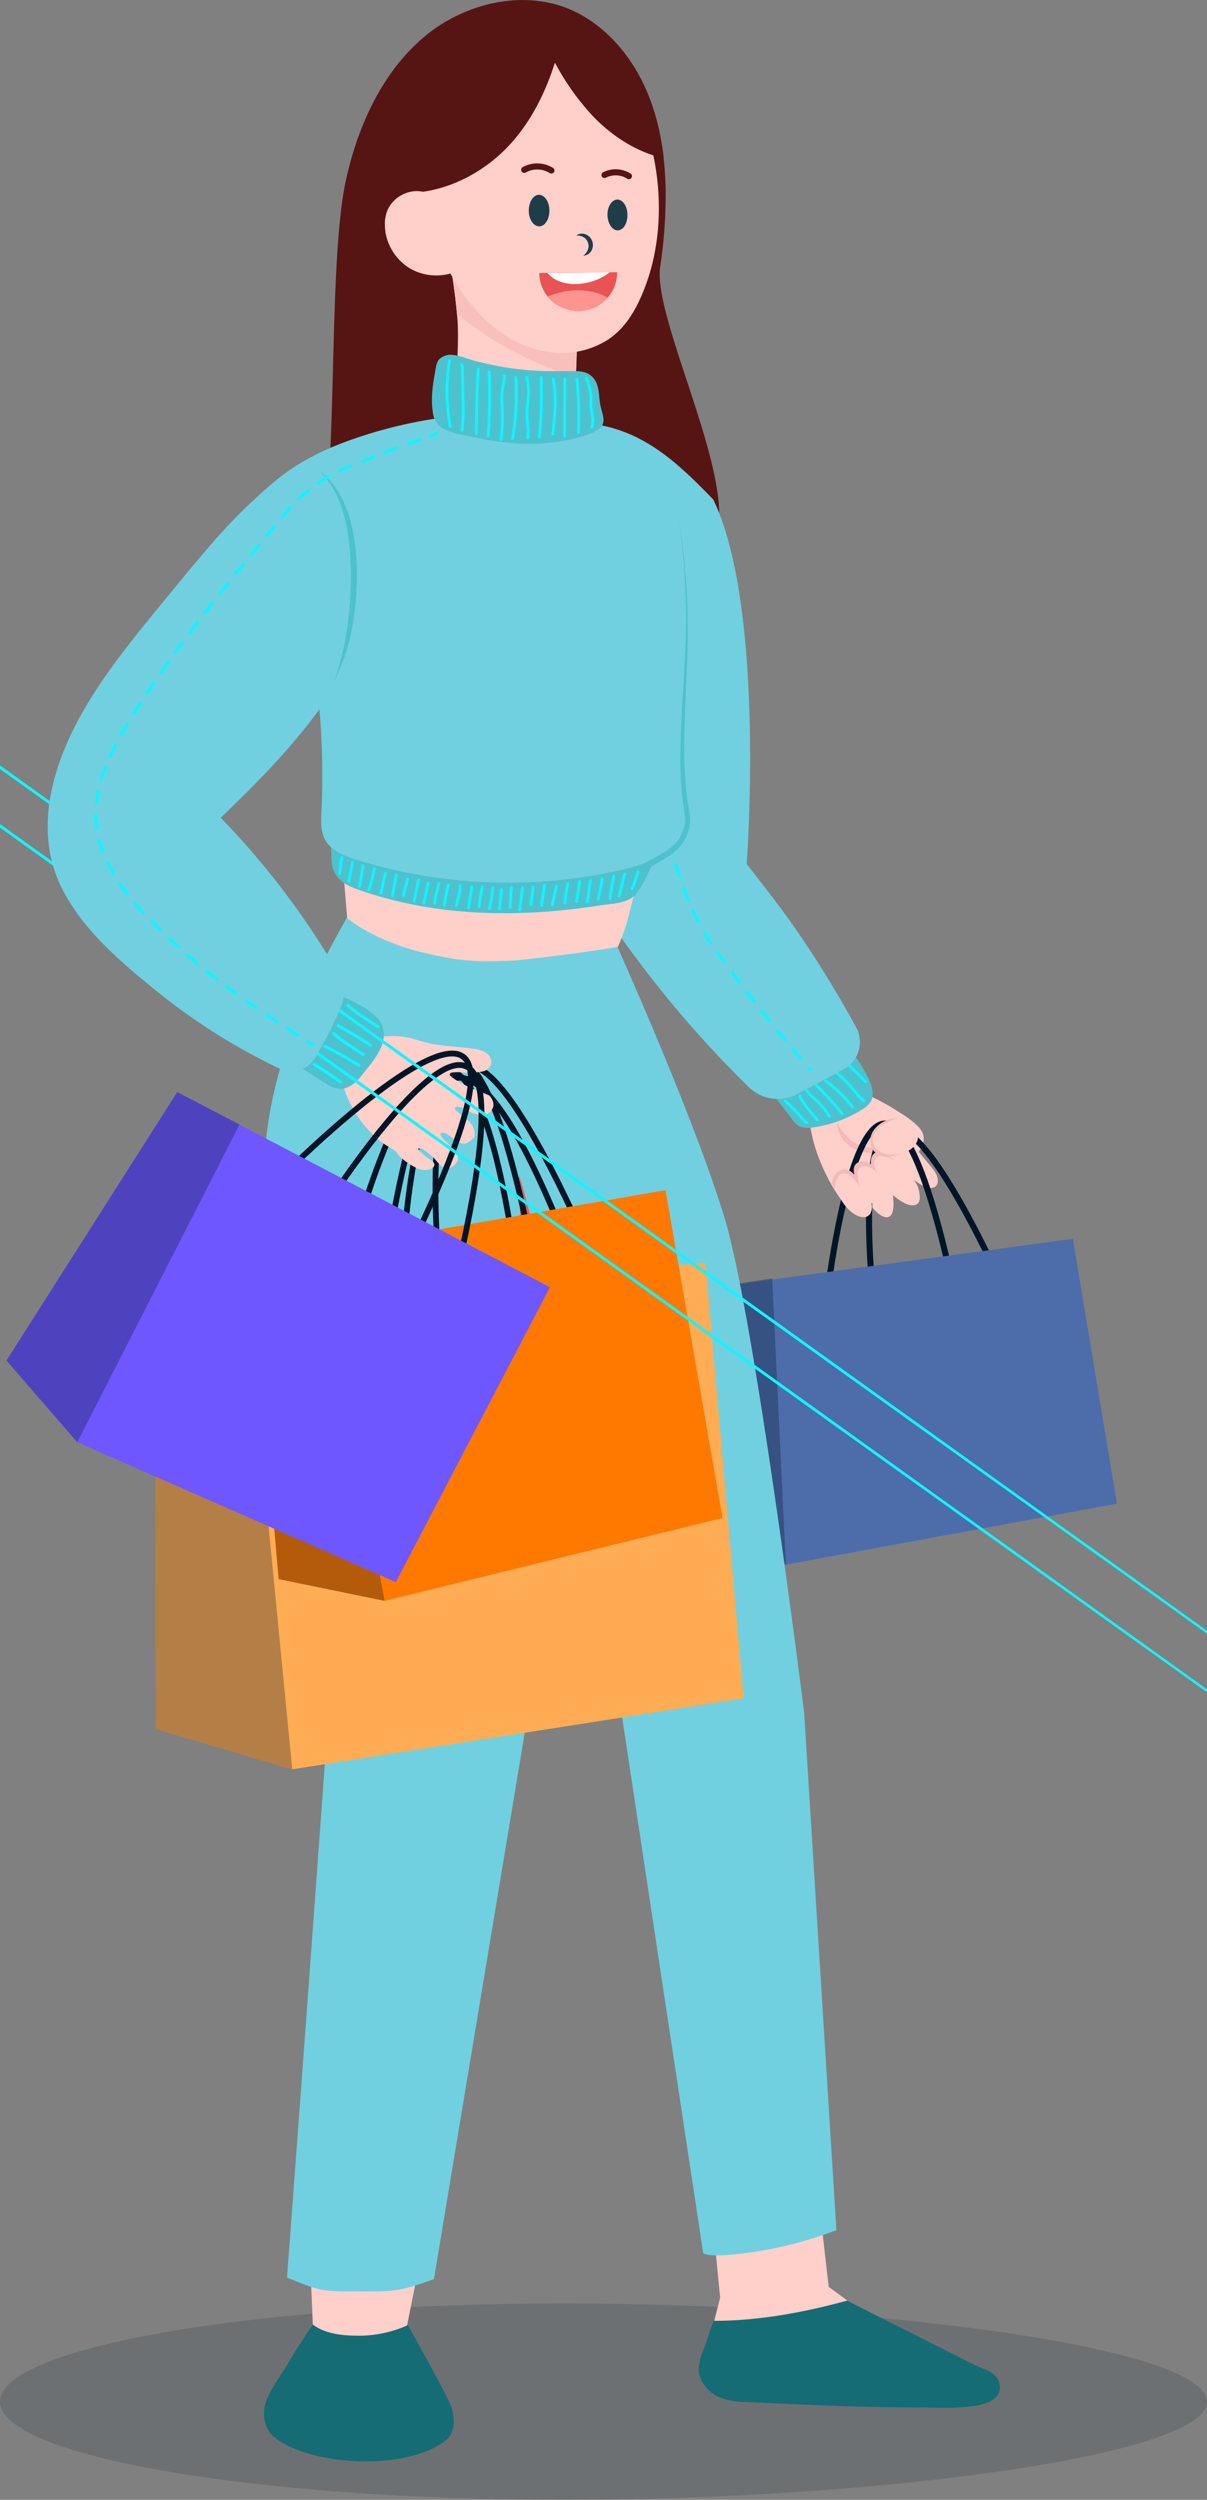 <svg xmlns="http://www.w3.org/2000/svg" viewBox="0 0 358.3 741.63"><rect x="0" y="0" width="358.3" height="741.63" fill="#808080" stroke="none"/><defs><style>.cls-1,.cls-9{fill:#001627;}.cls-1{opacity:0.15;}.cls-2{fill:#ffcfca;}.cls-3{fill:#156c75;}.cls-4{fill:#561513;}.cls-5{fill:#f9bfbb;}.cls-6{fill:#f4b9b8;}.cls-14,.cls-7{fill:none;stroke:#001627;stroke-miterlimit:10;}.cls-7{stroke-width:1.8px;}.cls-8{fill:#4d6caa;}.cls-9{opacity:0.3;}.cls-10{fill:#4dc2ce;}.cls-11{fill:#12f4ff;}.cls-12{fill:#70d0e0;}.cls-13{fill:#f95850;}.cls-14{stroke-width:1.72px;}.cls-15{fill:#ffac55;}.cls-16{fill:#ff7900;}.cls-17{fill:#6f57ff;}.cls-18{fill:#1f3c49;}.cls-19{fill:#ea5353;}.cls-20{fill:#ff948f;}.cls-21{fill:#fff;}</style></defs><g id="Capa_2" data-name="Capa 2"><g id="Información"><path class="cls-1" d="M358.3,712.5c0,16.09-98.6,29.13-191,29.13S0,728.59,0,712.5s74.9-29.13,167.3-29.13S358.3,696.41,358.3,712.5Z"/><path class="cls-2" d="M251.53,682.5,246,678.44,241.93,643s-31.34,5-31.34,5.45,3.18,33.17,3.18,33.17l-2.28,9.08,23.17,1.82,13.18-3.18Z"/><polygon class="cls-2" points="92.93 691.36 91.52 657.02 127.51 656.59 120.85 689.85 109.06 700.97 92.93 691.36"/><path class="cls-3" d="M134,714.09c-.93-2.92-10.58-20-12.9-24.29a35.53,35.53,0,0,1-14.46,3.14c-4.71,0-10-.45-13.74-3.29-2.4,3.38-5.33,8-7.55,11.75-2,3.41-4.84,7-6.27,10.76s-.8,8.27,2.27,10.81c10.15,8.38,38.59,10.45,50.82,1.14C135.82,721.33,134.62,716.06,134,714.09Z"/><path class="cls-4" d="M212.6,159.45c-15.44-2-113.36,11-119.72,5.66,8.42-8.92,3.71-84.18,9.85-111.87,3.5-15.76,10.65-31.78,23.24-42.35s31.77-14.84,46.68-6.41c9.21,5.21,16,14.1,19.91,23.92a67.57,67.57,0,0,1,3.92,14.53c.21,1.32.39,2.65.53,4a102,102,0,0,1,.58,12.6A141.6,141.6,0,0,1,196,79C193.61,94.47,218.49,141.22,212.6,159.45Z"/><path class="cls-2" d="M170.41,125.66c-2.38,1.33-5.19,1.53-7.91,1.71a68.39,68.39,0,0,1-9.81.16c-6.37-.52-12.07-3-18-5.29.25-3.68.49-7.35.75-11,.31-4.6.62-9.2.48-13.81,0-1.41-.13-2.82-.26-4.22-.28-3.5-.77-7-1.25-10.47-.4-2.86-.8-5.73-1.19-8.59a21.85,21.85,0,0,0,5.07,3.73c8.27,5,16.73,9.71,25.25,14.29a41.42,41.42,0,0,0,8,3.57l-.57,16.12Z"/><path class="cls-5" d="M170.9,111.84A99.15,99.15,0,0,1,143.64,99c-2.66-1.8-5.4-3.73-8-5.79-.28-3.5-.77-7-1.25-10.47-.4-2.86-.8-5.73-1.19-8.59a21.85,21.85,0,0,0,5.07,3.73c8.27,5,16.73,9.71,25.25,14.29a41.42,41.42,0,0,0,8,3.57Z"/><path class="cls-2" d="M190,88.7c-2.37,5.17-5.55,9.83-10.57,12.71a25.74,25.74,0,0,1-14.83,3.24,32.68,32.68,0,0,1-15.71-5.9,42.47,42.47,0,0,1-6.46-5.51,58.06,58.06,0,0,1-8.64-11.94,71.87,71.87,0,0,1-8.31-23c-1.54-9.15-.89-18.55,3.16-27.11a35,35,0,0,1,6.57-9.46,32.76,32.76,0,0,1,43.07-3.05,41.63,41.63,0,0,1,14,20.86,78.87,78.87,0,0,1,1.93,7.85C196.85,61.17,195.82,76,190,88.7Z"/><path class="cls-2" d="M247.63,352.85c-.31-.51-.62-1-.94-1.6a3.47,3.47,0,0,0-.21-.37h0c-.56-1-1.11-2.09-1.64-3.21h0c-3-6.29-5.25-14-4.41-20.52,0,0,12-3.68,15.33-3.09a65.42,65.42,0,0,1,11,5.8s6.47,3.7,7.28,6.67a5.69,5.69,0,0,1-1.32,5.16l.72.87c1,1.26,2.91,3.5,3.51,4.26,3.26,4.09.82,8.48-5.66,3.15.39.59,3.24,4.63.38,7.17-2,1.79-6.68-3.09-6.68-3.09s1.11,6.3-1.27,7c-2.61.78-6.17-4.65-6.31-4.86,0,.22-.11,3.88-3.42,3.68C252.72,359.8,250.18,357,247.63,352.85Z"/><path class="cls-6" d="M259.37,340.42s-6.51,1.14-10.93-7.5c0,0,.08,9.21,11.31,9.19Z"/><path class="cls-7" d="M258.88,381s-9.95-100.21,35.85-5.64"/><path class="cls-7" d="M245.85,382s12.82-105.65,35.86-5.65"/><polygon class="cls-8" points="211.86 381.95 318.49 367.53 331.57 446.08 233.28 464.19 220.09 459.42 211.86 381.95"/><polygon class="cls-9" points="211.86 381.95 220.09 459.42 233.28 464.19 229.22 379.23 211.86 381.95"/><path class="cls-2" d="M272.38,357.12c-1.64,1.44-5.74-.54-9.15-4.43s-4.9-7.1-3.2-9.64c1.22-1.82,5.74.54,9.15,4.42S274,355.68,272.38,357.12Z"/><ellipse class="cls-2" cx="259.35" cy="351.86" rx="3.96" ry="7.47" transform="translate(-153.2 207.39) rotate(-34.31)"/><ellipse class="cls-2" cx="253.49" cy="354.57" rx="3.96" ry="7.47" transform="translate(-155.75 204.56) rotate(-34.31)"/><path class="cls-6" d="M247.85,352.81c-.31-.52-.62-1.05-.94-1.61a4.86,4.86,0,0,1,1.9-3.6c2.77-1.93,4.87,1,4.87,1s-1-2.8,1.07-3.73a3.74,3.74,0,0,1,3.79.51s-.36-2.64,1.42-3.47,6,2.54,6,2.54-3.12-1.68-4.9-1.45-2.38,2.77-.25,5.43c-.23-.3-2.44-3-4.88-2.4s-.81,5.66-.72,5.93c-.17-.24-3.26-4.83-5.45-3.71C248.28,349,247.85,351.12,247.85,352.81Z"/><path class="cls-2" d="M272.16,335.28c1,2.72-.07,5.31-4,6.81s-6.95,1.25-9-2.2c-1.44-2.46,1.27-6.14,5.18-7.65S271.11,332.56,272.16,335.28Z"/><path class="cls-6" d="M269,341.76s-5,1.95-8.13-.37-2.62-7.09,5.35-9.56a8.38,8.38,0,0,0-6.23,2.72c-2.91,3-1.39,7,.63,7.89S264.71,343.49,269,341.76Z"/><path class="cls-10" d="M257.58,319.45a37.21,37.21,0,0,0-7.88-10.68,11,11,0,0,0-3-2.38c-3.14-1.46-6.93,1.31-9.5,2.93a43.39,43.39,0,0,0-8.54,7,5.71,5.71,0,0,0-1.79,3.12c-.16,1.52.82,2.89,1.75,4.1q3.21,4.2,6.43,8.38a7.08,7.08,0,0,0,2.46,2.32,6.56,6.56,0,0,0,3.63.27,36.88,36.88,0,0,0,14.9-5.43,7,7,0,0,0,2.48-2.31c.85-1.54.53-3.46,0-5.13A22.37,22.37,0,0,0,257.58,319.45Z"/><path class="cls-11" d="M239.52,333.5a.48.48,0,0,1-.23-.07,11.22,11.22,0,0,1-2.06-2l-.2-.24a45,45,0,0,0-4.23-4.28.41.41,0,0,1,0-.58.42.42,0,0,1,.58,0,44.35,44.35,0,0,1,4.31,4.36l.2.23a10.18,10.18,0,0,0,1.9,1.87.41.41,0,0,1-.23.75Z"/><path class="cls-11" d="M242.67,332.68a.39.39,0,0,1-.27-.11,20.64,20.64,0,0,1-1.66-1.86A36.47,36.47,0,0,1,237.3,326a1.16,1.16,0,0,1-.11-1.22.37.37,0,0,1,.5-.1.45.45,0,0,1,.18.55s0,.08.14.36a35.91,35.91,0,0,0,3.36,4.58A22.57,22.57,0,0,0,243,332a.41.41,0,0,1,0,.58A.47.47,0,0,1,242.67,332.68Z"/><path class="cls-11" d="M246.29,331.64a.42.42,0,0,1-.34-.19,23.43,23.43,0,0,0-3.67-4.46l-.77-.7a16,16,0,0,1-2.39-2.53.41.41,0,1,1,.68-.46,14.44,14.44,0,0,0,2.26,2.38l.78.72a24,24,0,0,1,3.8,4.61.41.41,0,0,1-.12.57A.46.46,0,0,1,246.29,331.64Z"/><path class="cls-11" d="M250,330.85a.39.39,0,0,1-.31-.15,84.42,84.42,0,0,0-7.82-8.55.41.41,0,1,1,.56-.59,84.79,84.79,0,0,1,7.9,8.62.42.42,0,0,1-.33.67Z"/><path class="cls-11" d="M253.06,328.84a.39.39,0,0,1-.32-.16,40.08,40.08,0,0,0-7.91-7.7.41.41,0,1,1,.48-.66,40.67,40.67,0,0,1,8.08,7.86.41.41,0,0,1-.08.58A.38.38,0,0,1,253.06,328.84Z"/><path class="cls-11" d="M256.44,327a.43.43,0,0,1-.25-.09,20.3,20.3,0,0,1-2.92-3.09c-.27-.34-.55-.67-.83-1a30.8,30.8,0,0,0-5-4.67.41.41,0,1,1,.48-.66,30.86,30.86,0,0,1,5.15,4.8l.85,1a19.17,19.17,0,0,0,2.79,3,.41.41,0,0,1-.26.73Z"/><path class="cls-11" d="M256.93,321.29a.39.39,0,0,1-.28-.12l-6.33-6.31a.4.4,0,0,1,0-.57.41.41,0,0,1,.58,0l6.33,6.31a.41.41,0,0,1,0,.58A.44.44,0,0,1,256.93,321.29Z"/><path class="cls-4" d="M196.48,42.93c-3.41-7.25-6.8-14.77-11.83-20.86A33.46,33.46,0,0,0,167.2,10.72c-13.09-3.27-29.36-.63-39.46,8.79-5.09,4.76-8.08,11.25-9.41,18s-.86,12.86-.19,19.71c13,.76,25.47-5.64,33.68-14.85,6.12-6.86,10.14-15.12,12.91-23.78a75.2,75.2,0,0,0,11.39,16C181.8,40.43,189,45.14,197,46.92,196.87,45.58,196.69,44.25,196.48,42.93Z"/><path class="cls-12" d="M235,273.93c-4.18-6-13.34-17.58-13.34-17.58s5.68-75.78-9.92-108.15C201.85,138,192.2,128.73,178,126.09c-10.38,17.41-13.55,33.12-15.26,53.32-2.27,26.79-2.92,55.06,9.17,79.07a147.26,147.26,0,0,0,11.93,18.87,326.25,326.25,0,0,0,38.49,45.22,12.29,12.29,0,0,0,14.33,2l13.74-7.32a9.18,9.18,0,0,0,3.74-12.48A315,315,0,0,0,235,273.93Z"/><path class="cls-11" d="M210.26,277.73c-.27-.44-.54-.88-.8-1.33a.46.46,0,0,0-.79.46c.27.46.54.91.82,1.35.37.59.74,1.18,1.12,1.75a.48.48,0,0,0,.38.21.44.44,0,0,0,.25-.08.45.45,0,0,0,.13-.63C211,278.89,210.62,278.32,210.26,277.73Z"/><path class="cls-11" d="M203.35,263.32a.46.46,0,0,0-.86.32c.43,1.16.88,2.3,1.33,3.4a.44.44,0,0,0,.42.28.47.47,0,0,0,.17,0,.45.45,0,0,0,.25-.6C204.21,265.61,203.77,264.47,203.35,263.32Z"/><path class="cls-11" d="M201.06,256.45a.45.45,0,0,0-.56-.3.45.45,0,0,0-.31.56c.36,1.19.73,2.37,1.1,3.48a.45.45,0,0,0,.43.31.32.32,0,0,0,.14,0,.45.45,0,0,0,.29-.57C201.78,258.8,201.42,257.64,201.06,256.45Z"/><path class="cls-11" d="M199.7,251.58a3.85,3.85,0,0,1-.78.6l.27,1a.46.46,0,0,0,.44.33h.12a.47.47,0,0,0,.32-.56C199.94,252.52,199.82,252.05,199.7,251.58Z"/><path class="cls-11" d="M206.11,270a.46.46,0,0,0-.6-.23.47.47,0,0,0-.23.61c.52,1.12,1.07,2.22,1.62,3.28a.46.46,0,0,0,.4.24.54.54,0,0,0,.21-.05.45.45,0,0,0,.19-.61C207.16,272.2,206.62,271.11,206.11,270Z"/><path class="cls-11" d="M235.76,311.06a.46.46,0,0,0-.64-.06.45.45,0,0,0-.06.64l2.34,2.79a.45.45,0,0,0,.64.05.46.46,0,0,0,.05-.64C237.31,312.92,236.53,312,235.76,311.06Z"/><path class="cls-11" d="M231.14,305.45a.46.46,0,0,0-.64-.06.47.47,0,0,0-.07.64l2.31,2.81a.46.46,0,0,0,.35.17.48.48,0,0,0,.29-.11.45.45,0,0,0,.06-.63Z"/><path class="cls-11" d="M213.43,282.44a.46.46,0,1,0-.74.53c.7,1,1.42,2,2.14,2.94a.46.46,0,0,0,.74-.54C214.85,284.4,214.13,283.42,213.43,282.44Z"/><path class="cls-11" d="M240.94,317.18l-.49-.57a.45.45,0,0,0-.64-.05.44.44,0,0,0-.05.64l.49.57a.43.43,0,0,0,.34.16.48.48,0,0,0,.3-.11A.46.46,0,0,0,240.94,317.18Z"/><path class="cls-11" d="M226.6,299.79a.46.46,0,1,0-.72.56l2.27,2.85a.46.46,0,0,0,.35.17.53.53,0,0,0,.29-.1.46.46,0,0,0,.07-.64Z"/><path class="cls-11" d="M217.73,288.28a.45.45,0,0,0-.63-.09.46.46,0,0,0-.09.64c.72,1,1.45,1.93,2.19,2.9a.45.45,0,0,0,.63.09.46.46,0,0,0,.09-.64Z"/><path class="cls-11" d="M222.13,294.06a.46.46,0,0,0-.64-.08.45.45,0,0,0-.08.64c.74,1,1.48,1.92,2.23,2.87a.44.44,0,0,0,.35.18.42.42,0,0,0,.28-.1.45.45,0,0,0,.08-.64Z"/><path class="cls-2" d="M199.07,222.18q-6.13,24.38-12.26,48.76a54.38,54.38,0,0,1-7.08,16.77c-10.5,3.23-21.18,6.49-32.17,6.55a113.24,113.24,0,0,1-17.21-1.7c-9.17-1.38-18.43-3.49-26.34-8.32-.45-3.49-.6-7.58-.89-11.09l-3.3-39.87a14.9,14.9,0,0,0,7.55.95l13.38-1.49,48.76-5.46L188,225.21A29.75,29.75,0,0,0,199.07,222.18Z"/><path class="cls-12" d="M248.29,661.63a120.13,120.13,0,0,1-25,6.54c-13.57,1.94-14.55.27-14.55.27L184.05,505.27l-16.17-42.12q-1.09-2.85-2.23-5.81c-9.31-24.29-20.51-53.57-29.51-77.22-.1-.29-.21-.56-.32-.84-9.21-24.24-16-42.38-16-42.82.15-1.08,3.4-30.17,4.75-42.21.22-2-.91-9.55.57-10.13,9.54,2.27,22,1.49,31.35.45,16.35-1.82,26.8-3.63,26.8-3.63s22.66,50.24,31.8,80.4c9.08,30,23.62,146.74,23.62,146.74Z"/><path class="cls-13" d="M167.88,463.15q-1.09-2.85-2.23-5.81c-9.31-24.29-20.51-53.57-29.51-77.22-.1-.29-.21-.56-.32-.84,3.17-19.76,6.73-39.49,5.67-59.39,15,25.66,20.27,55.86,22.69,85.5.88,10.87,1.42,21.77,2,32.66C166.67,446.42,167.16,454.79,167.88,463.15Z"/><path class="cls-12" d="M152,285c-11.81.46-16.3.09-27.71-2.72-6.8-1.68-15.9-5.45-21.35-10-8.63,15.45-21.23,38.53-24.08,66.78C72.94,397.69,97.36,510.6,97.36,510.6s-7.77,107-12.16,165.11c9.7,3.88,9.69,4.09,20.4,4.09,11.64,0,12.43.18,23.21-3.63l27.77-167C155.77,436.72,155,357.38,152,285Z"/><path class="cls-10" d="M193.7,239.64c-13.37,1.14-26.8-.14-40.17-1.3q-12.84-1.12-25.64-2.75c-4.34-.55-8.67-1.13-13-1.77-3.31-.49-7.44-1.41-10.68-.15-6.9,2.68-6,15.37-5.83,21.23.17,5.19,3.42,7.47,7.88,9,22.91,8.14,47.91,8.48,71.92,4.7,3.63-.56,8.69-.5,11-3.85,3.66-5.31,6.06-12.4,8.48-18.38C199,243.09,197.86,239.28,193.7,239.64Z"/><path class="cls-11" d="M100.81,259.49h0a.41.41,0,0,1-.36-.46l.58-4.64a.41.41,0,1,1,.81.1l-.58,4.64A.4.4,0,0,1,100.81,259.49Z"/><path class="cls-11" d="M103.47,261.91h0a.41.41,0,0,1-.32-.49c.39-1.85.76-3.75,1.09-5.62a.41.41,0,0,1,.47-.34.42.42,0,0,1,.33.48c-.33,1.88-.69,3.79-1.09,5.65A.41.41,0,0,1,103.47,261.91Z"/><path class="cls-11" d="M106.68,263.33h-.06a.41.41,0,0,1-.31-.49,47,47,0,0,0,1-6.14.42.42,0,0,1,.45-.37.41.41,0,0,1,.37.45,50.66,50.66,0,0,1-1,6.24A.4.4,0,0,1,106.68,263.33Z"/><path class="cls-11" d="M109.46,264.46h-.1a.42.42,0,0,1-.26-.52,49.25,49.25,0,0,0,1.63-6.32.41.41,0,0,1,.48-.33.41.41,0,0,1,.32.48,48.75,48.75,0,0,1-1.65,6.42A.4.4,0,0,1,109.46,264.46Z"/><path class="cls-11" d="M113,265.38H113a.41.41,0,0,1-.31-.49L114,259a.41.41,0,0,1,.8.18l-1.32,5.86A.41.41,0,0,1,113,265.38Z"/><path class="cls-11" d="M116.42,266.15h0a.4.4,0,0,1-.33-.47l1.14-6.12a.41.41,0,1,1,.8.15l-1.14,6.12A.4.4,0,0,1,116.42,266.15Z"/><path class="cls-11" d="M119.67,266.17h0a.4.4,0,0,1-.32-.48,48.2,48.2,0,0,1,1.3-5,.41.41,0,1,1,.78.24,49.94,49.94,0,0,0-1.28,4.95A.4.4,0,0,1,119.67,266.17Z"/><path class="cls-11" d="M122.85,267.78h0a.4.4,0,0,1-.32-.48l1.33-6.35a.41.41,0,0,1,.49-.31.4.4,0,0,1,.31.48l-1.33,6.34A.4.4,0,0,1,122.85,267.78Z"/><path class="cls-11" d="M125.77,268.33h-.06a.4.4,0,0,1-.3-.49c.44-1.95.86-3.92,1.25-5.86a.41.41,0,0,1,.49-.32.41.41,0,0,1,.32.48c-.4,1.95-.82,3.93-1.27,5.88A.4.4,0,0,1,125.77,268.33Z"/><path class="cls-11" d="M129,268.35a.41.41,0,0,1-.38-.42,14.85,14.85,0,0,1,.82-4l0-.14a6.32,6.32,0,0,0,.39-1.7.41.41,0,0,1,.43-.39.42.42,0,0,1,.39.42,7.31,7.31,0,0,1-.43,1.93l0,.13a14,14,0,0,0-.78,3.8.41.41,0,0,1-.42.4Z"/><path class="cls-11" d="M131.82,269h0a.4.4,0,0,1-.34-.47c.31-2,.71-4.08,1.21-6.08a.41.41,0,0,1,.8.2c-.49,2-.9,4-1.2,6A.41.41,0,0,1,131.82,269Z"/><path class="cls-11" d="M135.46,269.07h-.06a.41.41,0,0,1-.3-.49c.33-1.37.68-2.78.93-4.18a3.89,3.89,0,0,0,.08-1.58.41.41,0,1,1,.8-.18,4.9,4.9,0,0,1-.07,1.91c-.26,1.42-.61,2.84-1,4.21A.42.42,0,0,1,135.46,269.07Z"/><path class="cls-11" d="M139,269.73h0a.41.41,0,0,1-.33-.47l.85-5.14a6.14,6.14,0,0,0,.12-1,.41.41,0,0,1,.41-.41.41.41,0,0,1,.41.41,6.46,6.46,0,0,1-.13,1.18l-.85,5.14A.42.42,0,0,1,139,269.73Z"/><path class="cls-11" d="M142.14,269.39h0a.41.41,0,0,1-.36-.46,59.33,59.33,0,0,1,1-5.92.4.4,0,0,1,.48-.32.42.42,0,0,1,.32.49c-.41,1.92-.73,3.89-.95,5.84A.4.4,0,0,1,142.14,269.39Z"/><path class="cls-11" d="M145.22,270h-.07a.41.41,0,0,1-.29-.5,33.2,33.2,0,0,0,1-6.18.41.41,0,0,1,.43-.38.42.42,0,0,1,.39.44,34.59,34.59,0,0,1-1,6.32A.42.42,0,0,1,145.22,270Z"/><path class="cls-11" d="M148.27,270.14h0a.41.41,0,0,1-.36-.45l.57-5.8a.39.39,0,0,1,.44-.36.4.4,0,0,1,.37.44l-.57,5.8A.4.4,0,0,1,148.27,270.14Z"/><path class="cls-11" d="M151.4,269.61a.41.41,0,0,1-.37-.43l.35-5.94a.41.41,0,0,1,.43-.39.44.44,0,0,1,.39.44l-.35,5.94a.42.42,0,0,1-.44.38Z"/><path class="cls-11" d="M154.19,270.39h0a.41.41,0,0,1-.35-.46l.87-6.63a.41.41,0,1,1,.81.11l-.87,6.63A.42.42,0,0,1,154.19,270.39Z"/><path class="cls-11" d="M157.53,268.84h0a.41.41,0,0,1-.35-.46l.65-5.3a.44.44,0,0,1,.46-.36.41.41,0,0,1,.35.46l-.65,5.3A.41.41,0,0,1,157.53,268.84Z"/><path class="cls-11" d="M160.7,269h0a.41.41,0,0,1-.35-.46l.88-6a.42.42,0,0,1,.47-.35.41.41,0,0,1,.34.47l-.87,6A.41.41,0,0,1,160.7,269Z"/><path class="cls-11" d="M163.94,268.85a.41.41,0,0,1-.36-.28,1,1,0,0,1,0-.55l1.22-5.19a.4.4,0,0,1,.49-.3.4.4,0,0,1,.3.49l-1.21,5.19s0,.09,0,.11a.39.39,0,0,1-.25.51A.3.3,0,0,1,163.94,268.85Z"/><path class="cls-11" d="M167.66,268.29a.41.41,0,0,1-.37-.45,41,41,0,0,1,.89-5.83.42.42,0,0,1,.49-.31.41.41,0,0,1,.31.49,39.51,39.51,0,0,0-.87,5.72.43.43,0,0,1-.45.38Z"/><path class="cls-11" d="M171.09,267.9h0a.41.41,0,0,1-.34-.47l.95-6a.4.4,0,0,1,.47-.34.41.41,0,0,1,.34.47l-.95,6A.41.41,0,0,1,171.09,267.9Z"/><path class="cls-11" d="M174.34,267.87h0a.4.4,0,0,1-.35-.46l.88-6.32a.39.39,0,0,1,.46-.35.41.41,0,0,1,.35.46l-.88,6.33A.42.42,0,0,1,174.34,267.87Z"/><path class="cls-11" d="M177.58,267.18a.49.49,0,0,1-.17-.06.46.46,0,0,1-.21-.52l.85-3.9a8.59,8.59,0,0,0,.27-2,.41.41,0,1,1,.81,0,8.76,8.76,0,0,1-.28,2.19L178,266.6a.51.51,0,0,1-.12.47A.47.47,0,0,1,177.58,267.18Zm.42-.41Z"/><path class="cls-11" d="M181.05,267.09h0a.39.39,0,0,1-.36-.45,59,59,0,0,1,1.09-6.71.41.41,0,0,1,.49-.32.41.41,0,0,1,.31.49,57.23,57.23,0,0,0-1.08,6.63A.42.42,0,0,1,181.05,267.09Z"/><path class="cls-11" d="M183.77,266.32l-.07,0a.41.41,0,0,1-.29-.48c.48-2.22,1-4.46,1.66-6.65a.41.41,0,0,1,.5-.29.42.42,0,0,1,.29.51c-.58,2.05-1.1,4.13-1.57,6.21a.41.41,0,0,1,0,.19l-.09.25A.41.41,0,0,1,183.77,266.32Z"/><path class="cls-11" d="M187.58,264.1a.28.28,0,0,1-.13,0,.4.4,0,0,1-.22-.53c.67-1.63,1.27-3.31,1.79-5a.41.41,0,0,1,.78.24c-.52,1.71-1.13,3.42-1.81,5.07A.4.4,0,0,1,187.58,264.1Z"/><path class="cls-14" d="M118.82,392.53s.69-160.37,56.33-5.08"/><path class="cls-14" d="M98.52,392.76s36.74-166.54,56.33-5.08"/><polygon class="cls-15" points="45.99 388.94 209.43 374.64 220.75 503.86 86.75 524.91 46.31 512.97 45.99 388.94"/><polygon class="cls-9" points="45.99 388.94 46.31 512.97 86.75 524.91 73.27 386.49 45.99 388.94"/><path class="cls-14" d="M130,372.46s-9.78-121.68,42.4-7.47"/><path class="cls-14" d="M114.61,374s17.17-128.69,42.4-7.48"/><polygon class="cls-16" points="74.52 374.42 197.57 353.08 214.46 450.36 114.16 474.93 82.72 468.48 74.52 374.42"/><polygon class="cls-9" points="74.52 374.42 82.72 468.48 114.16 474.93 95.05 370.81 74.52 374.42"/><path class="cls-2" d="M145.27,325c-2.35-1-4.77-1.87-7.08-3a23.94,23.94,0,0,1-3.37-1.94c-1-.68-2.25-1.61-.5-1.89a17.56,17.56,0,0,1,3.55,0,18.48,18.48,0,0,0,5.55-.33,3.42,3.42,0,0,0,2.32-1.89,3.24,3.24,0,0,0-1.3-3.5l-.12-.08a9.08,9.08,0,0,0-3.93-1.24c-4.4-.65-9-.73-13.3-1.69-2.5-.55-4.73-1.54-7.31-1.85a33.35,33.35,0,0,0-6.32-.1l-2.93-3a2.55,2.55,0,0,1,.14-.25L108,301.36q-5.05,8.56-10.15,17.12c2.3,1.67,3.74,2.67,3.77,2.62l0-.09c1.8,7.77,7.58,15.68,14.1,19.43a9.84,9.84,0,0,1,1.9,1.27c.43.41.63,1,1.07,1.41a19.85,19.85,0,0,0,5.07,3.43c3.21,1.58,7-.44,4.22-2.36a15.26,15.26,0,0,1-2.68-2.06c-.63-.61-1.38-1.13-1-1.43.68-.57,3.8,2.11,4.55,2.92,1.43,1.53,3.36,4.71,6.16,1.91,2.57-2.57-.83-4.83-1.86-6.11-.43-.53-3-2.46-2.17-3.28s3.76,1.84,4.47,2.29c2,1.27,3.08,1.23,5-.73,1-1,.29-3.88-1.52-5.29-.93-.73-1.85-1.48-2.74-2.26-.37-.32-1.46-.95-1.06-1.55s1.66,0,2.12.11c1.24.43,2.37,1.3,3.59,1.69,2.09.67,4.11.67,5.28-1.34S145.27,325,145.27,325Z"/><path class="cls-14" d="M97.83,356.17S164.09,253.64,136,376"/><path class="cls-14" d="M84.73,348s91.9-91.7,38.2,19.86"/><polygon class="cls-17" points="52.62 323.99 163.27 381.89 117.5 469.38 22.94 427.88 1.92 403.63 52.62 323.99"/><polygon class="cls-9" points="52.62 323.99 1.92 403.63 22.94 427.88 71.11 333.61 52.62 323.99"/><path class="cls-10" d="M112.34,302.37A19,19,0,0,0,107,298.3a36.53,36.53,0,0,0-4.55-2.29c-.44-.19-4.67-2-4.84-1.68L85.55,313.8c-.28.5,10.45,7.21,11.35,7.77a7.81,7.81,0,0,0,4.36,1.44c2.64-.1,4.71-2.18,6.24-4.13,2.89-3.71,7.5-8.49,6.22-13.72A7.24,7.24,0,0,0,112.34,302.37Z"/><path class="cls-11" d="M101.37,320.68q-3.81-2.81-7.84-5.29c-.5-.31-.92.5-.43.8q3.93,2.43,7.66,5.15C101.22,321.68,101.85,321,101.37,320.68Z"/><ellipse class="cls-11" cx="99.49" cy="316.23" rx="0.45" ry="541.51" transform="translate(-215.54 213.01) rotate(-54.39)"/><ellipse class="cls-11" cx="106.28" cy="303.7" rx="0.45" ry="541.51" transform="translate(-202.51 213.3) rotate(-54.39)"/><path class="cls-11" d="M106.7,315.59q-4.92-3-10-5.58c-.52-.26-1,.54-.43.8q5.13,2.61,10,5.58C106.77,316.7,107.2,315.9,106.7,315.59Z"/><path class="cls-11" d="M108.15,312.53l-4.7-3.11a28.92,28.92,0,0,1-4.14-3.17c-.43-.4-1,.34-.54.73a29.83,29.83,0,0,0,4.15,3.18l4.69,3.1C108.1,313.58,108.63,312.85,108.15,312.53Z"/><path class="cls-11" d="M112.37,304.18l-4.69-3.1a31.18,31.18,0,0,1-4.15-3.17c-.42-.41-1,.33-.53.73a29.67,29.67,0,0,0,4.14,3.17l4.7,3.11C112.32,305.24,112.86,304.51,112.37,304.18Z"/><path class="cls-11" d="M110.29,309.72q-4.74-3.09-9.71-5.83c-.51-.29-.94.51-.43.8q5,2.74,9.71,5.83C110.36,310.84,110.78,310,110.29,309.72Z"/><path class="cls-12" d="M193.66,135.33c-.76-2-6.9-6.4-6.9-6.4s-36.77-7.41-54.22-5.19a136.33,136.33,0,0,0-25.69,5.83c-9.16,3.05-17.16,6.67-24.72,12.77a167.58,167.58,0,0,0-21,20.95c-3.12,3.62-6.16,7.3-9.19,11-8.69,10.62-17.8,21.28-25.06,33-10.49,16.89-18.09,38.46-7.95,57.33,6.06,11.28,16,20,25.83,28A182.91,182.91,0,0,0,82.93,317a8.32,8.32,0,0,0,10.65-3.2,121.23,121.23,0,0,0,7.59-15.11,10.92,10.92,0,0,0-.59-9.72,235.18,235.18,0,0,0-35.07-46.37C76,232.6,86.4,222,94.83,210.42a231.86,231.86,0,0,1,.61,30.17c-.15,2.9-.32,6,1.06,8.52,1.76,3.23,5.53,4.72,9,5.83A151.36,151.36,0,0,0,184.79,258c5.26-1.21,10.77-2.92,14.06-7.5,3-4.15,3.72-9.5,4.55-14.42A192.94,192.94,0,0,0,206,210.7,195.08,195.08,0,0,0,193.66,135.33Z"/><path class="cls-3" d="M290,713.66c-5.83,1-12.07.56-18,.56-16.88,0-33.73-.82-50.59-1.62a22,22,0,0,1-7.9-1.38,11,11,0,0,1-4.73-4.08,8.69,8.69,0,0,1-1.34-3.61,6.67,6.67,0,0,1,0-1.34,17.72,17.72,0,0,1,1.43-5.22c1.2-3.09,1.77-5.35,3-8.44,13.39,0,26.72-2.49,39.63-6l3.88,2,22.38,11.28,9.08,4.57,2.18,1.1c2.14,1.08,5.18,1.76,6.75,3.71a4.72,4.72,0,0,1,.81,1.58C297.88,711.17,293.72,713,290,713.66Z"/><path class="cls-10" d="M178.78,122.43c-.2-.79-.44-1.57-.58-2.32-.6-3.08,0-7-3.42-9.12-1.67-1-3.73-.87-5.65-.89-2.28,0-4.54,0-6.82,0a89.38,89.38,0,0,1-14.22-1.45c-2.4-.43-4.77-1-7.12-1.59-2.11-.57-4.25-1.52-6.44-1.74a4.9,4.9,0,0,0-4.2,1.31,5.23,5.23,0,0,0-.94,2.46c-.83,4.36-1.59,8.81-.89,13.24a6.35,6.35,0,0,0,1.72,3.82c2.49,2.32,7.93,3,11.29,3.75,11.09,2.36,23,2.68,33.38-1.15a8.87,8.87,0,0,0,3.39-1.9C179.54,125.52,179.18,124,178.78,122.43Z"/><path class="cls-11" d="M133.61,126.87a.42.42,0,0,1-.35-.31A58.5,58.5,0,0,1,133,107a.38.38,0,0,1,.45-.28h0a.37.37,0,0,1,.35.4,58.1,58.1,0,0,0,.28,19.33.34.34,0,0,1-.34.39Z"/><path class="cls-11" d="M137.09,128.1h0a.39.39,0,0,1-.35-.41,52.67,52.67,0,0,0,.32-9l-.23-9.84c0-.29,0-.38-.1-.4a.35.35,0,0,1-.11-.5.45.45,0,0,1,.57-.07,1.1,1.1,0,0,1,.46,1l.22,9.84a52,52,0,0,1-.32,9.07A.39.39,0,0,1,137.09,128.1Z"/><path class="cls-11" d="M141.37,129a.4.4,0,0,1-.37-.36c0-6.38.16-12.83.57-19.18a.38.38,0,0,1,.43-.31.4.4,0,0,1,.39.38c-.41,6.33-.6,12.77-.57,19.13a.36.36,0,0,1-.41.34Z"/><path class="cls-11" d="M144.85,129.69a.39.39,0,0,1-.36-.38,150.53,150.53,0,0,0,.29-19,.36.36,0,0,1,.39-.35.41.41,0,0,1,.43.35,153.53,153.53,0,0,1-.29,19.07.38.38,0,0,1-.44.31Z"/><path class="cls-11" d="M148.71,130.77h0a.39.39,0,0,1-.36-.4,55.52,55.52,0,0,0,.28-10.06v-.39a21.68,21.68,0,0,1,.07-4.26c.07-.49.17-1,.27-1.46a10.61,10.61,0,0,0,.35-2.71.36.36,0,0,1,.4-.34.41.41,0,0,1,.42.35,11.71,11.71,0,0,1-.36,2.85c-.1.47-.2.94-.27,1.42a22.12,22.12,0,0,0-.07,4.15l0,.39a56.82,56.82,0,0,1-.28,10.17A.39.39,0,0,1,148.71,130.77Z"/><path class="cls-11" d="M152.07,130.48h0a.37.37,0,0,1-.34-.41,78.48,78.48,0,0,0,1-18.12.37.37,0,0,1,.39-.36.41.41,0,0,1,.43.35,79.11,79.11,0,0,1-1,18.26A.38.38,0,0,1,152.07,130.48Z"/><path class="cls-11" d="M156.56,130.33h0a.37.37,0,0,1-.34-.41,15.23,15.23,0,0,0,0-4.21c-.06-.66-.13-1.34-.15-2a34.48,34.48,0,0,1,.2-4.44A19.49,19.49,0,0,0,156,112a.35.35,0,0,1,.3-.42.42.42,0,0,1,.49.27,20.14,20.14,0,0,1,.28,7.53,35.43,35.43,0,0,0-.21,4.37c0,.65.09,1.32.16,2a16.06,16.06,0,0,1,0,4.38A.39.39,0,0,1,156.56,130.33Z"/><path class="cls-11" d="M160.09,130.07a.38.38,0,0,1-.36-.39,140.44,140.44,0,0,0,.5-17.77.37.37,0,0,1,.4-.35.39.39,0,0,1,.42.35,141.65,141.65,0,0,1-.5,17.85.39.39,0,0,1-.44.31Z"/><path class="cls-11" d="M164.08,129.18a.38.38,0,0,1-.36-.39c.57-5.35,1.16-10.89.09-16.32a.35.35,0,0,1,.33-.4.43.43,0,0,1,.48.31c1.08,5.52.49,11.1-.09,16.5a.37.37,0,0,1-.44.3Z"/><path class="cls-11" d="M167.54,129.77a.39.39,0,0,1-.36-.36l.07-17a.36.36,0,0,1,.41-.33.4.4,0,0,1,.41.36l-.07,17a.37.37,0,0,1-.41.34Z"/><path class="cls-11" d="M171.65,128.7a.39.39,0,0,1-.36-.38,116.94,116.94,0,0,0-.42-15.87.36.36,0,0,1,.38-.36.41.41,0,0,1,.44.34,119.7,119.7,0,0,1,.42,15.95.38.38,0,0,1-.42.32Z"/><path class="cls-11" d="M175.63,127.16h-.08a.36.36,0,0,1-.26-.46,7.61,7.61,0,0,0,0-4.08,17.61,17.61,0,0,1-.26-2c0-.55,0-1.09,0-1.62s0-1.07,0-1.6a17.43,17.43,0,0,0-1.4-5.12.33.33,0,0,1,.26-.43.42.42,0,0,1,.51.24,17.92,17.92,0,0,1,1.45,5.3c0,.56,0,1.12,0,1.66s0,1,0,1.56a19,19,0,0,0,.26,2,8.21,8.21,0,0,1-.07,4.4A.4.4,0,0,1,175.63,127.16Z"/><path class="cls-2" d="M137.89,79.31a15.79,15.79,0,0,1-15.57.68,15.54,15.54,0,0,1-7.84-10.79,15.79,15.79,0,0,1-.23-2.49A11.12,11.12,0,0,1,115,62.4a9.67,9.67,0,0,1,8.56-5.7,11.19,11.19,0,0,1,9.24,4.88l2,6.82Z"/><path class="cls-10" d="M191.19,256.17c2-1.17,4.09-2.18,6-3.35a12.92,12.92,0,0,0,4.66-4.41,11.46,11.46,0,0,0,1.19-3,8.61,8.61,0,0,0,.27-3.15c-.1-1.09-.31-2.23-.46-3.37s-.3-2.3-.42-3.45c-.23-2.31-.36-4.61-.43-6.92s-.08-4.61,0-6.91c.09-4.61.34-9.2.6-13.78.51-9.17,1.22-18.32,1-27.5a209.76,209.76,0,0,0-2.26-27.41,209.61,209.61,0,0,1,2.72,27.4c.36,9.19-.2,18.39-.57,27.55-.18,4.59-.36,9.17-.37,13.75,0,2.29,0,4.57.15,6.85s.27,4.56.53,6.82c.14,1.13.28,2.26.47,3.38s.4,2.24.53,3.44a10.07,10.07,0,0,1-.25,3.67,13.33,13.33,0,0,1-1.3,3.41,12.54,12.54,0,0,1-2.28,2.89,19.83,19.83,0,0,1-2.86,2.18c-2,1.27-4,2.3-6,3.46Z"/><path class="cls-10" d="M94.65,139.55a22,22,0,0,1,5.61,6.11,31.78,31.78,0,0,1,3.42,7.64,49,49,0,0,1,1.72,8.18,79.8,79.8,0,0,1,.57,8.32q0,4.17-.33,8.32c-.26,2.76-.62,5.51-1.15,8.23A55.52,55.52,0,0,1,99.19,202a78,78,0,0,0,3.9-15.91c.35-2.71.68-5.42.83-8.14s.29-5.44.23-8.16-.17-5.44-.46-8.14c-.13-1.35-.32-2.69-.53-4s-.51-2.66-.84-4a40.26,40.26,0,0,0-1.2-3.87c-.21-.64-.5-1.26-.75-1.88s-.55-1.24-.88-1.83A25.11,25.11,0,0,0,94.65,139.55Z"/><path class="cls-11" d="M128,129.69a.45.45,0,0,1-.43-.31.46.46,0,0,1,.27-.58l1.72-.6a.46.46,0,0,1,.3.86l-1.71.6A.4.4,0,0,1,128,129.69Z"/><path class="cls-11" d="M88.27,307.53a.45.45,0,0,1-.25-.07l-3.07-2a.45.45,0,0,1,.5-.76l3.06,2a.45.45,0,0,1,.14.63A.46.46,0,0,1,88.27,307.53Zm-6.13-4a.46.46,0,0,1-.25-.08c-1-.67-2-1.34-3-2a.46.46,0,1,1,.51-.76l3,2a.45.45,0,0,1,.13.63A.47.47,0,0,1,82.14,303.56Zm-6.08-4.07a.49.49,0,0,1-.25-.08l-3-2.08a.45.45,0,0,1-.11-.64.46.46,0,0,1,.63-.11l3,2.08a.45.45,0,0,1,.12.63A.46.46,0,0,1,76.06,299.49Zm-6-4.2a.43.43,0,0,1-.26-.09c-1-.71-2-1.44-2.95-2.17a.45.45,0,0,1-.09-.63.44.44,0,0,1,.63-.09l2.94,2.16a.45.45,0,0,1,.1.63A.47.47,0,0,1,70.08,295.29Zm-5.84-4.38a.42.42,0,0,1-.28-.1c-1-.75-1.94-1.52-2.87-2.28a.44.44,0,0,1-.07-.63.45.45,0,0,1,.64-.07c.93.75,1.89,1.51,2.85,2.26a.45.45,0,0,1,.08.64A.44.44,0,0,1,64.24,290.91Zm-5.68-4.61a.41.41,0,0,1-.29-.11c-1-.8-1.88-1.6-2.77-2.4a.46.46,0,1,1,.61-.68c.88.79,1.81,1.6,2.74,2.39a.45.45,0,0,1-.29.8Zm-5.47-4.84a.47.47,0,0,1-.31-.12l-2.7-2.47a.46.46,0,0,1,0-.64.45.45,0,0,1,.64,0c.9.84,1.8,1.66,2.69,2.47a.45.45,0,0,1,0,.64A.44.44,0,0,1,53.09,281.46Zm-5.36-5a.43.43,0,0,1-.31-.13c-.92-.88-1.8-1.75-2.61-2.57a.45.45,0,1,1,.64-.64c.81.82,1.69,1.68,2.6,2.56a.46.46,0,0,1,0,.64A.47.47,0,0,1,47.73,276.48Zm-5.13-5.21a.47.47,0,0,1-.33-.14c-.86-.93-1.69-1.85-2.45-2.74a.46.46,0,0,1,0-.64.45.45,0,0,1,.64.05c.76.88,1.57,1.79,2.42,2.71a.46.46,0,0,1,0,.64A.47.47,0,0,1,42.6,271.27Zm-4.75-5.55a.44.44,0,0,1-.36-.18c-.77-1-1.5-2-2.18-3a.45.45,0,0,1,.12-.63.46.46,0,0,1,.63.11c.66,1,1.39,1.95,2.15,2.93a.45.45,0,0,1-.08.63A.42.42,0,0,1,37.85,265.72Zm-4.14-6a.47.47,0,0,1-.39-.22c-.64-1.08-1.23-2.17-1.76-3.24a.46.46,0,1,1,.82-.4c.51,1,1.09,2.12,1.72,3.18a.45.45,0,0,1-.16.62A.46.46,0,0,1,33.71,259.7Zm-3.2-6.56a.45.45,0,0,1-.42-.29A36.83,36.83,0,0,1,29,249.33a.46.46,0,0,1,.33-.56.46.46,0,0,1,.55.33,35,35,0,0,0,1.1,3.43.45.45,0,0,1-.27.58A.41.41,0,0,1,30.51,253.14Zm-1.83-7a.46.46,0,0,1-.45-.39l-.06-.48A28.54,28.54,0,0,1,28,242a.46.46,0,1,1,.91,0,26.8,26.8,0,0,0,.21,3.12l.06.46a.45.45,0,0,1-.39.51Zm-.1-7.29h0a.47.47,0,0,1-.41-.5,37,37,0,0,1,.58-3.66.46.46,0,0,1,.54-.35.46.46,0,0,1,.35.54,35.44,35.44,0,0,0-.56,3.56A.46.46,0,0,1,28.58,238.8Zm1.48-7.15a.27.27,0,0,1-.13,0,.45.45,0,0,1-.31-.56c.35-1.14.75-2.31,1.21-3.49a.46.46,0,1,1,.85.33c-.45,1.16-.85,2.31-1.19,3.42A.45.45,0,0,1,30.06,231.65Zm2.62-6.81a.41.41,0,0,1-.19-.05.45.45,0,0,1-.23-.6c.49-1.07,1-2.18,1.62-3.3a.46.46,0,0,1,.61-.2.45.45,0,0,1,.19.61c-.57,1.12-1.11,2.21-1.59,3.27A.46.46,0,0,1,32.68,224.84Zm3.34-6.5a.43.43,0,0,1-.22-.06.46.46,0,0,1-.18-.62c.57-1,1.18-2,1.85-3.17a.46.46,0,0,1,.63-.15.45.45,0,0,1,.15.62c-.67,1.12-1.27,2.14-1.83,3.15A.48.48,0,0,1,36,218.34Zm3.76-6.27a.4.4,0,0,1-.24-.07.45.45,0,0,1-.15-.63c.65-1,1.3-2.06,2-3.09a.45.45,0,0,1,.63-.13.46.46,0,0,1,.14.63c-.66,1-1.31,2.05-2,3.08A.45.45,0,0,1,39.78,212.07Zm3.95-6.15a.47.47,0,0,1-.25-.07.45.45,0,0,1-.13-.63l2-3a.45.45,0,0,1,.75.51l-2,3A.46.46,0,0,1,43.73,205.92Zm4.11-6a.5.5,0,0,1-.26-.08.46.46,0,0,1-.12-.64l2.11-3a.46.46,0,1,1,.74.53c-.71,1-1.41,2-2.1,3A.45.45,0,0,1,47.84,199.88Zm4.23-6a.43.43,0,0,1-.26-.09.45.45,0,0,1-.11-.63c.72-1,1.44-2,2.17-2.95a.45.45,0,1,1,.73.54q-1.1,1.47-2.16,2.94A.44.44,0,0,1,52.07,193.92ZM56.42,188a.43.43,0,0,1-.28-.09.44.44,0,0,1-.08-.63c.73-1,1.47-1.95,2.21-2.92a.44.44,0,0,1,.63-.08A.45.45,0,0,1,59,185l-2.21,2.91A.44.44,0,0,1,56.42,188Zm4.44-5.8a.42.42,0,0,1-.28-.1.44.44,0,0,1-.08-.63c.74-1,1.49-1.93,2.25-2.89a.45.45,0,1,1,.71.56l-2.25,2.88A.42.42,0,0,1,60.86,182.24Zm4.51-5.75a.53.53,0,0,1-.29-.1.47.47,0,0,1-.07-.64l2.28-2.86a.46.46,0,1,1,.71.57l-2.28,2.86A.46.46,0,0,1,65.37,176.49Zm4.56-5.71a.42.42,0,0,1-.28-.1.45.45,0,0,1-.07-.64l2.3-2.84a.47.47,0,0,1,.64-.07.45.45,0,0,1,.07.64l-2.3,2.84A.46.46,0,0,1,69.93,170.78Zm4.61-5.67a.53.53,0,0,1-.29-.1.46.46,0,0,1-.06-.64l2.31-2.83a.46.46,0,1,1,.71.57c-.78.94-1.55,1.89-2.32,2.83A.46.46,0,0,1,74.54,165.11Zm4.63-5.66a.46.46,0,0,1-.29-.1.46.46,0,0,1-.06-.64l2.32-2.83a.45.45,0,0,1,.7.58l-2.32,2.83A.44.44,0,0,1,79.17,159.45Zm4.66-5.63a.41.41,0,0,1-.29-.11.45.45,0,0,1-.06-.64c.88-1,1.67-1.92,2.43-2.75a.45.45,0,0,1,.67.61c-.75.82-1.54,1.71-2.4,2.73A.44.44,0,0,1,83.83,153.82Zm5-5.37a.46.46,0,0,1-.33-.13.47.47,0,0,1,0-.65c.92-.89,1.84-1.72,2.74-2.47a.45.45,0,1,1,.58.7c-.88.74-1.79,1.55-2.69,2.42A.43.43,0,0,1,88.79,148.45Zm5.63-4.64a.45.45,0,0,1-.26-.83c1-.66,2-1.32,3.14-1.94a.45.45,0,0,1,.45.79c-1.09.61-2.12,1.25-3.08,1.9A.44.44,0,0,1,94.42,143.81Zm6.35-3.61a.45.45,0,0,1-.41-.25.46.46,0,0,1,.21-.61c1-.5,2.14-1,3.35-1.51a.46.46,0,0,1,.6.24.47.47,0,0,1-.24.6c-1.21.51-2.29,1-3.31,1.49A.51.51,0,0,1,100.77,140.2Zm6.71-2.88a.45.45,0,0,1-.42-.29.46.46,0,0,1,.26-.59l2.37-.92,1-.4a.45.45,0,0,1,.58.27.44.44,0,0,1-.26.58l-1,.4-2.36.92A.51.51,0,0,1,107.48,137.32Zm6.83-2.62a.46.46,0,0,1-.43-.29.44.44,0,0,1,.27-.58l3.42-1.29a.46.46,0,1,1,.32.86l-3.42,1.28A.47.47,0,0,1,114.31,134.7Zm6.85-2.54a.45.45,0,0,1-.43-.3.46.46,0,0,1,.27-.58l3.44-1.25a.46.46,0,0,1,.31.86l-3.44,1.24A.4.4,0,0,1,121.16,132.16Z"/><path class="cls-11" d="M92.89,310.5a.43.43,0,0,1-.24-.08l-1.54-1a.45.45,0,0,1,.49-.76l1.54,1a.46.46,0,0,1-.25.84Z"/><path class="cls-18" d="M163.09,62.43c0-2.58-1.43-4.66-3.12-4.64s-3,2.13-3,4.72,1.43,4.66,3.12,4.64S163.12,65,163.09,62.43Z"/><path class="cls-18" d="M186.26,63.73c0-2.52-1.4-4.55-3-4.53s-3,2.08-2.93,4.6,1.4,4.56,3.05,4.54S186.29,66.25,186.26,63.73Z"/><path class="cls-4" d="M155.49,51.28a.89.89,0,0,1-.65-.45.91.91,0,0,1,.33-1.24,8.88,8.88,0,0,1,9,.23.9.9,0,0,1,.28,1.25.92.92,0,0,1-1.26.28,7,7,0,0,0-7.1-.18A1,1,0,0,1,155.49,51.28Z"/><path class="cls-4" d="M179.3,52.81a.91.91,0,0,1-.28-1.7,8.24,8.24,0,0,1,8.28.47.91.91,0,0,1-1,1.5,6.41,6.41,0,0,0-6.42-.37A.86.86,0,0,1,179.3,52.81Z"/><path class="cls-18" d="M171.08,69.87a2.84,2.84,0,0,1,2.68-.38,3.42,3.42,0,0,1,1.74,5,2.9,2.9,0,0,1-2.35,1.36A3.89,3.89,0,0,0,174.54,74a2.93,2.93,0,0,0,0-2,3,3,0,0,0-1.21-1.57A4,4,0,0,0,171.08,69.87Z"/><path class="cls-19" d="M183.18,80.76v.06a11.09,11.09,0,0,1-2.78,7.47,11.69,11.69,0,0,1-17.84-.35,11.09,11.09,0,0,1-2.47-6.85V81Z"/><path class="cls-20" d="M180.4,88.29a11.69,11.69,0,0,1-17.84-.35,24.92,24.92,0,0,1,2.89-.93,21.17,21.17,0,0,1,11.41-.19A19.58,19.58,0,0,1,180.4,88.29Z"/><path class="cls-21" d="M181,80.78c-.31.24-.62.47-.95.69-4.79,3.25-13.42,4.36-17.52-.47Z"/></g></g></svg>